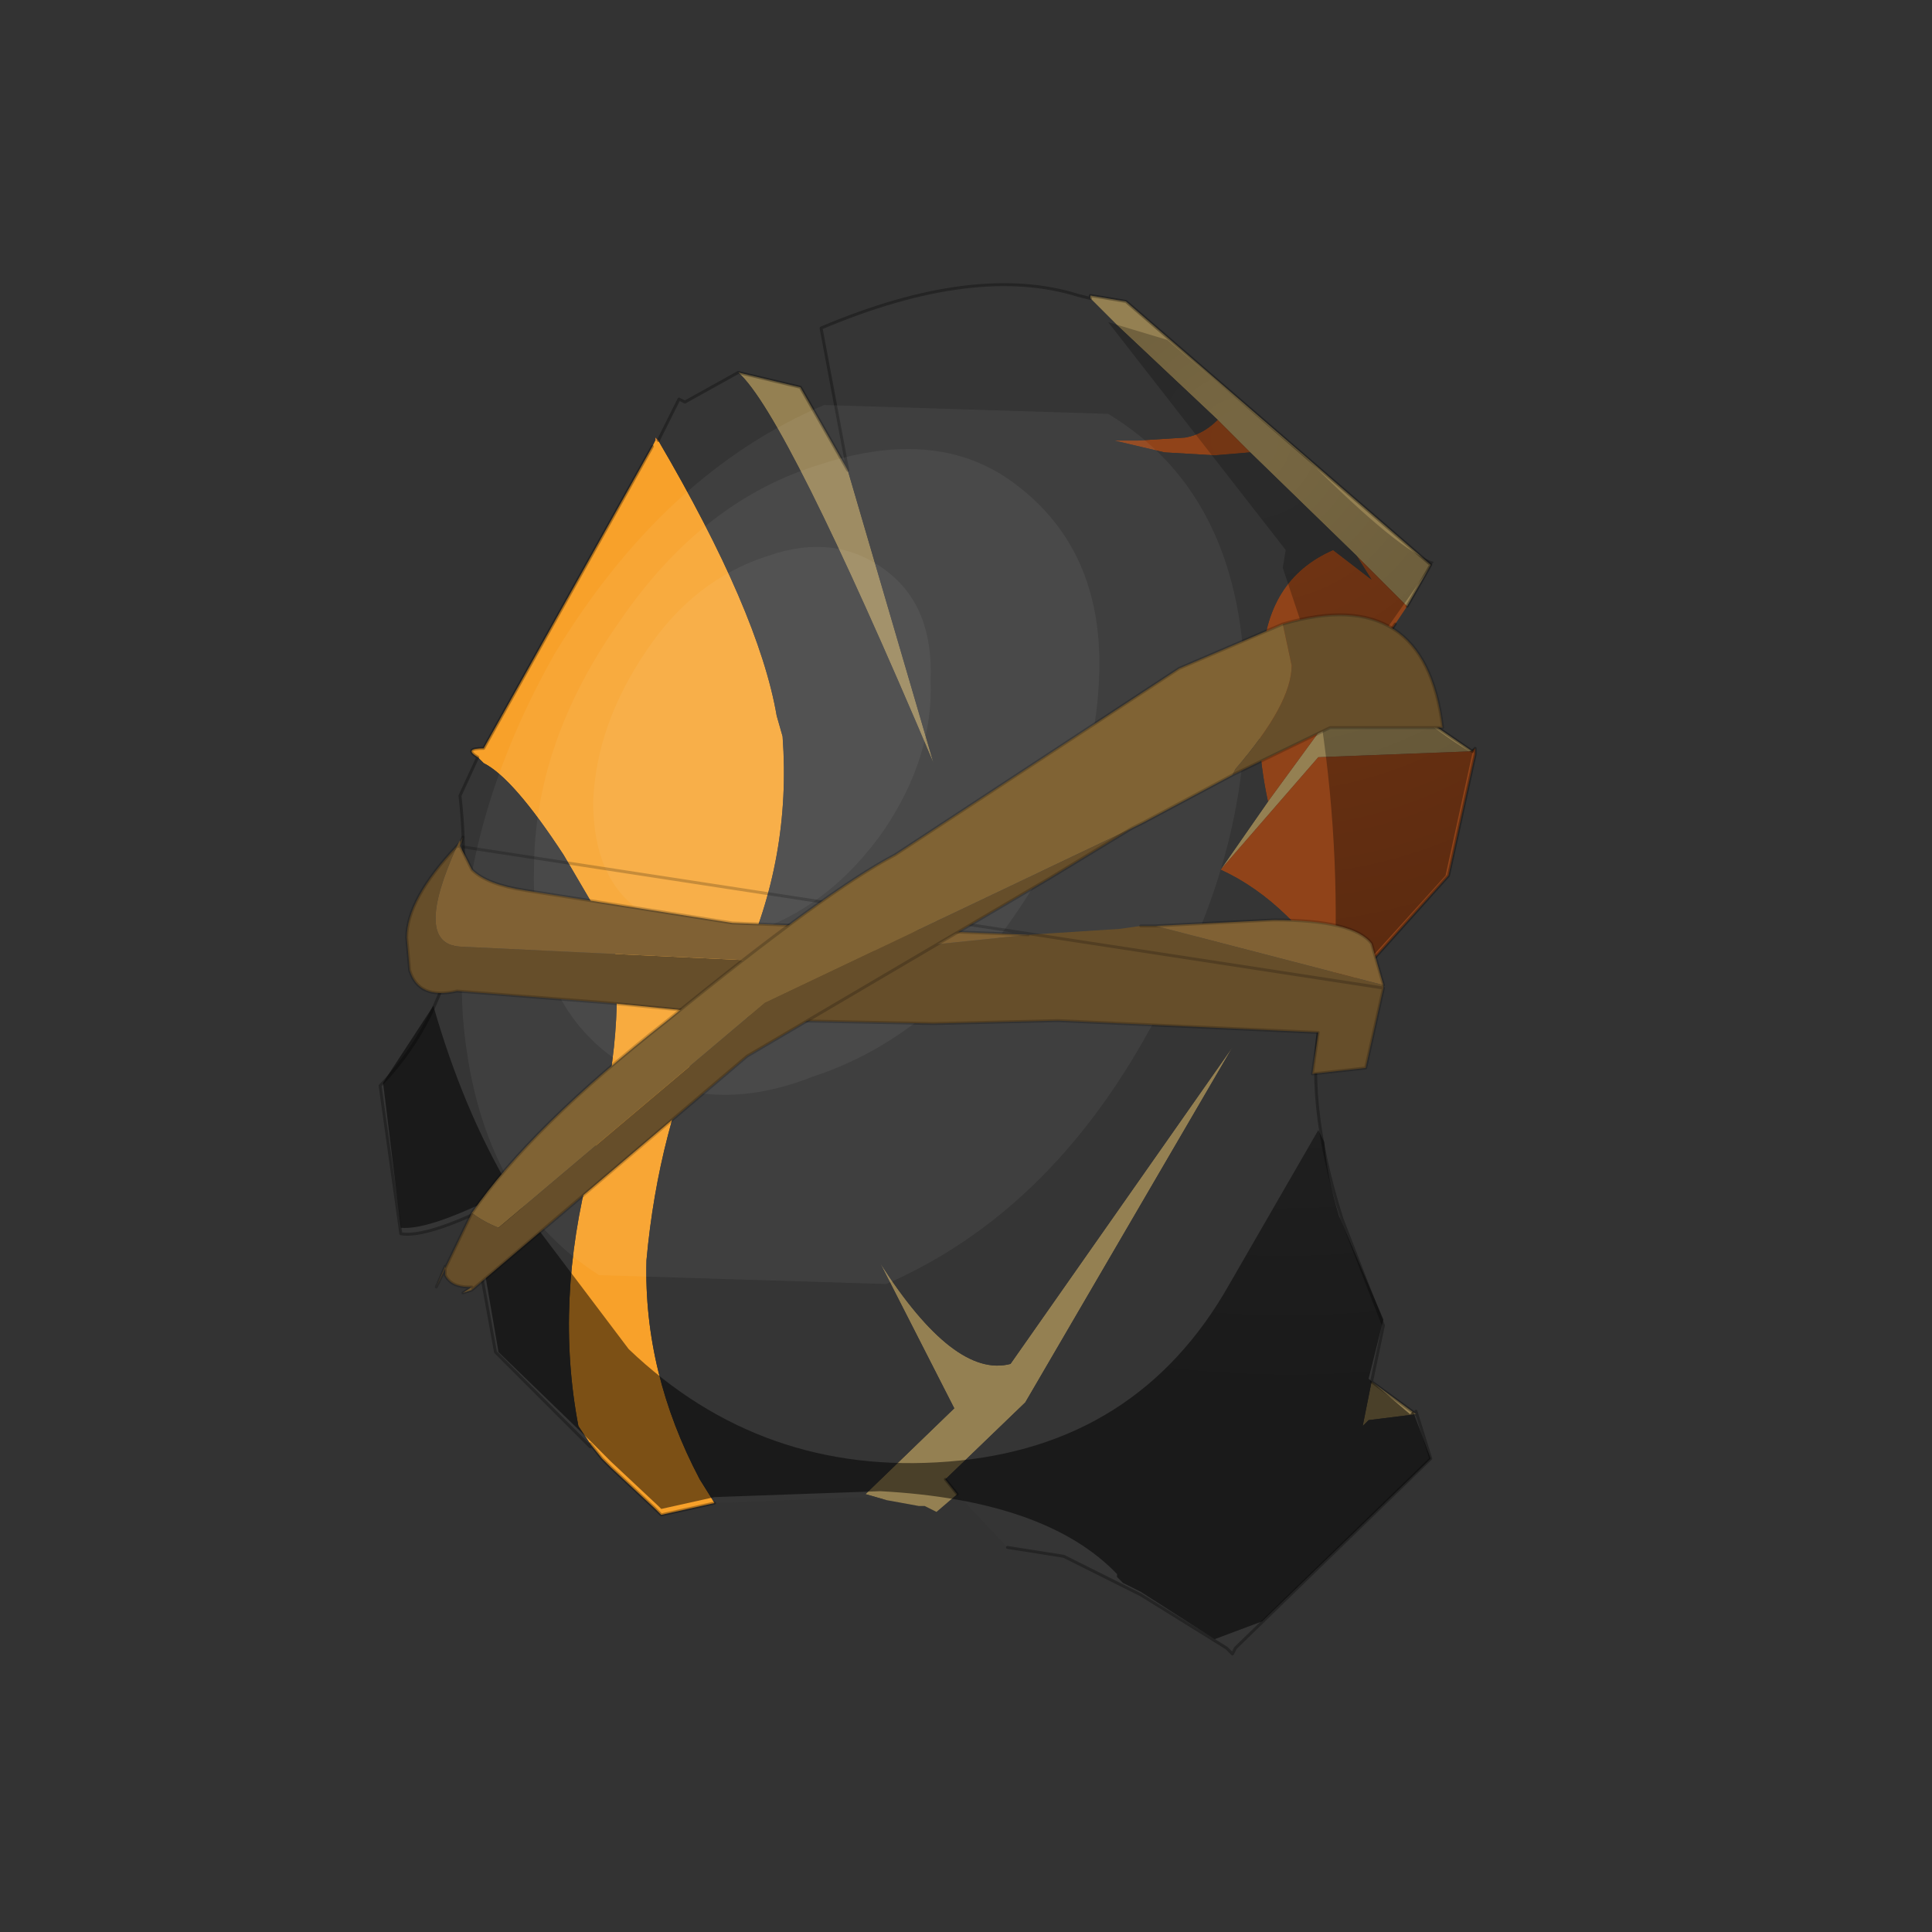 <?xml version="1.0" encoding="UTF-8" standalone="no"?>
<svg xmlns:xlink="http://www.w3.org/1999/xlink" height="440.0px" width="440.0px" xmlns="http://www.w3.org/2000/svg">
  <rect width="100%" height="100%" fill="#333333" stroke="none"/>
  <g transform="matrix(10.0, 0.0, 0.0, 10.0, 0.0, 0.0)">
    <use height="44.0" transform="matrix(0.909, 0.0, 0.0, 0.909, 2.0, 2.0)" width="44.0" xlink:href="#sprite0"/>
  </g>
  <defs>
    <g id="sprite0" transform="matrix(1.0, 0.0, 0.0, 1.0, 0.0, 0.0)">
      <use height="44.0" transform="matrix(1.0, 0.0, 0.0, 1.0, 0.0, 0.0)" width="44.0" xlink:href="#shape0"/>
      <use height="23.15" transform="matrix(1.483, 0.0, 0.0, 1.483, 7.323, 4.907)" width="18.5" xlink:href="#sprite1"/>
    </g>
    <g id="shape0" transform="matrix(1.0, 0.0, 0.0, 1.0, 0.0, 0.0)">
      <path d="M44.0 44.0 L0.0 44.0 0.0 0.0 44.0 0.0 44.0 44.0" fill="#43adca" fill-opacity="0.0" fill-rule="evenodd" stroke="none"/>
    </g>
    <g id="sprite1" transform="matrix(1.0, 0.0, 0.0, 1.0, 4.3, 15.2)">
      <use height="23.15" transform="matrix(1.0, 0.0, 0.0, 1.0, -4.3, -15.2)" width="18.5" xlink:href="#shape1"/>
    </g>
    <g id="shape1" transform="matrix(1.0, 0.0, 0.0, 1.0, 4.3, 15.2)">
      <path d="M0.4 -12.55 L0.35 -12.55 0.35 -12.6 0.4 -12.55" fill="#fd952d" fill-opacity="0.8" fill-rule="evenodd" stroke="none"/>
      <path d="M1.75 -13.7 L2.8 -13.45 3.6 -12.05 5.05 -7.1 Q2.55 -13.0 1.75 -13.7 M7.7 -14.95 L7.7 -15.0 8.3 -14.9 13.45 -10.45 13.05 -9.75 12.2 -10.6 10.4 -12.35 9.85 -12.9 8.15 -14.5 7.7 -14.95 M11.65 -7.75 L13.2 -7.95 14.15 -7.3 11.55 -7.2 9.9 -5.3 10.7 -6.45 11.65 -7.75 M12.45 3.35 L13.2 3.9 12.4 4.0 12.3 4.1 12.45 3.35 M5.45 5.25 L5.1 5.55 4.9 5.45 4.8 5.45 4.25 5.35 3.9 5.25 5.4 3.8 4.15 1.35 Q5.4 3.3 6.35 3.05 L10.1 -2.3 6.6 3.7 5.25 5.0 5.45 5.25" fill="#948052" fill-rule="evenodd" stroke="none"/>
      <path d="M13.05 -9.75 L12.85 -9.45 11.65 -7.75 10.7 -6.45 Q10.45 -7.6 10.6 -8.75 10.65 -10.2 11.8 -10.7 L12.45 -10.2 12.2 -10.6 13.05 -9.75 M14.15 -7.3 L14.2 -7.35 14.2 -7.25 13.75 -5.2 12.0 -3.25 Q11.1 -4.75 9.9 -5.3 L11.55 -7.2 14.15 -7.3 M10.4 -12.35 L9.8 -12.3 8.95 -12.35 8.1 -12.55 8.5 -12.55 9.3 -12.6 Q9.6 -12.65 9.85 -12.9 L10.4 -12.35" fill="#a84713" fill-opacity="0.8" fill-rule="evenodd" stroke="none"/>
      <path d="M0.35 -12.55 L0.4 -12.55 Q2.1 -9.65 2.4 -7.9 L2.5 -7.55 Q2.65 -5.5 1.8 -3.65 L1.5 -3.2 1.25 -2.75 Q0.4 -0.9 0.2 1.3 0.15 3.2 1.1 5.0 L1.35 5.4 0.45 5.6 0.35 5.5 -0.4 4.8 -0.55 4.65 -0.75 4.4 -0.95 4.1 Q-1.35 2.0 -0.75 -0.3 -0.15 -2.4 -0.35 -4.1 L-1.2 -5.55 Q-2.05 -6.85 -2.55 -7.1 L-2.65 -7.2 Q-2.9 -7.35 -2.55 -7.35 L0.3 -12.45 0.35 -12.55" fill="#f8a12a" fill-rule="evenodd" stroke="none"/>
      <path d="M-0.75 4.45 L-0.75 4.4 -0.75 4.45" fill="url(#gradient0)" fill-rule="evenodd" stroke="none"/>
      <path d="M-2.65 -7.2 L-2.55 -7.1 Q-2.05 -6.85 -1.2 -5.55 L-0.35 -4.1 Q-0.15 -2.4 -0.75 -0.3 -1.35 2.0 -0.95 4.1 L-0.75 4.4 -0.75 4.45 -2.35 2.85 -2.65 1.2 -1.6 -0.05 Q-3.4 0.95 -3.95 0.85 L-4.3 -1.65 Q-2.6 -3.4 -2.95 -6.55 L-2.65 -7.2 M1.35 5.4 L1.1 5.0 Q0.15 3.2 0.2 1.3 0.4 -0.9 1.25 -2.75 L1.5 -3.2 1.8 -3.65 Q2.65 -5.5 2.5 -7.55 L2.4 -7.9 Q2.1 -9.65 0.4 -12.55 L0.75 -13.25 0.85 -13.2 1.75 -13.7 Q2.55 -13.0 5.05 -7.1 L3.6 -12.05 3.15 -14.45 Q5.75 -15.55 7.5 -15.0 L7.7 -14.95 8.15 -14.5 9.85 -12.9 Q9.6 -12.65 9.3 -12.6 L8.5 -12.55 8.1 -12.55 8.95 -12.35 9.8 -12.3 10.4 -12.35 12.2 -10.6 12.45 -10.2 11.8 -10.7 Q10.65 -10.2 10.6 -8.75 10.45 -7.6 10.7 -6.45 L9.9 -5.3 Q11.1 -4.75 12.0 -3.25 L11.6 -2.85 Q11.3 -1.45 11.95 0.6 L12.65 2.4 12.45 3.35 12.3 4.1 12.4 4.0 13.2 3.9 13.2 3.85 13.45 4.65 10.15 7.85 10.1 7.95 10.0 7.85 8.55 6.95 7.25 6.3 6.3 6.15 5.45 5.25 5.25 5.0 6.6 3.7 10.1 -2.3 6.35 3.05 Q5.4 3.3 4.15 1.35 L5.4 3.8 3.9 5.25 4.25 5.35 3.85 5.3 1.35 5.4" fill="#353535" fill-rule="evenodd" stroke="none"/>
      <path d="M0.3 -12.45 L-2.55 -7.35 Q-2.9 -7.35 -2.65 -7.2 M-0.75 4.4 L-0.55 4.65 -0.4 4.8 0.35 5.5 0.45 5.6 1.35 5.4 M0.4 -12.55 L0.75 -13.25 0.85 -13.2 1.75 -13.7 2.8 -13.45 3.6 -12.05 3.15 -14.45 Q5.75 -15.55 7.5 -15.0 L7.7 -14.95 7.7 -15.0 8.3 -14.9 13.45 -10.45 13.05 -9.75 M12.85 -9.45 L11.65 -7.75 13.2 -7.95 14.15 -7.3 14.2 -7.35 14.2 -7.25 13.75 -5.2 12.0 -3.25 11.6 -2.85 Q11.3 -1.45 11.95 0.6 L12.65 2.4 12.45 3.35 13.2 3.9 13.2 3.85 13.45 4.65 10.15 7.85 10.1 7.95 10.0 7.85 8.55 6.95 7.25 6.3 6.3 6.15 M5.25 5.0 L5.45 5.25 M-0.75 4.45 L-2.35 2.85 -2.65 1.2 -1.6 -0.05 Q-3.4 0.95 -3.95 0.85 L-4.3 -1.65 Q-2.6 -3.4 -2.95 -6.55 L-2.65 -7.2 M-0.75 4.4 L-0.75 4.45" fill="none" stroke="#000000" stroke-linecap="round" stroke-linejoin="round" stroke-opacity="0.302" stroke-width="0.05"/>
      <path d="M3.2 -13.15 L8.0 -13.0 Q10.15 -11.7 10.3 -8.7 10.5 -5.65 8.7 -2.6 7.0 0.5 4.25 1.7 L-0.6 1.55 Q-2.65 0.25 -2.9 -2.8 -3.1 -5.85 -1.35 -8.95 0.5 -12.0 3.2 -13.15" fill="#ffffff" fill-opacity="0.051" fill-rule="evenodd" stroke="none"/>
      <path d="M8.0 -14.55 L9.0 -14.25 11.35 -12.25 Q12.95 -10.65 13.5 -10.5 L11.6 -7.8 11.45 -8.9 10.95 -10.4 11.0 -10.7 8.0 -14.55 M11.6 -7.8 L13.15 -8.0 Q13.6 -7.6 14.1 -7.3 L14.2 -7.35 14.15 -7.25 13.7 -5.2 11.8 -3.1 Q11.95 -5.45 11.6 -7.8 M-1.95 0.35 L-0.1 2.8 Q2.15 4.95 5.3 4.7 8.5 4.45 10.05 1.7 L11.55 -0.9 11.65 -0.7 Q11.7 -0.1 11.9 0.55 L12.65 2.3 12.4 3.3 13.1 3.9 13.15 3.85 13.45 4.65 10.6 7.4 9.8 7.7 8.55 6.9 8.25 6.75 8.15 6.65 8.15 6.6 Q6.95 5.35 4.15 5.2 L1.35 5.3 0.45 5.5 0.4 5.45 -0.4 4.7 -0.5 4.6 -0.7 4.4 -0.75 4.35 -2.3 2.85 -2.6 1.1 -1.95 0.35 M-3.95 0.75 L-4.25 -1.7 -3.4 -3.0 Q-2.9 -1.25 -2.1 0.1 -3.45 0.8 -3.95 0.75" fill="url(#gradient1)" fill-rule="evenodd" stroke="none"/>
      <path d="M3.15 -12.15 Q5.15 -12.8 6.45 -11.8 7.9 -10.7 7.85 -8.65 7.8 -6.5 6.4 -4.5 5.0 -2.45 3.0 -1.8 1.1 -1.05 -0.4 -2.15 -1.75 -3.15 -1.7 -5.3 -1.7 -7.45 -0.25 -9.5 1.15 -11.55 3.15 -12.15" fill="#ffffff" fill-opacity="0.051" fill-rule="evenodd" stroke="none"/>
      <path d="M2.25 -10.6 Q3.4 -11.0 4.25 -10.35 5.05 -9.75 5.0 -8.5 5.05 -7.2 4.2 -5.95 3.35 -4.75 2.15 -4.3 1.0 -3.9 0.1 -4.6 -0.7 -5.15 -0.7 -6.45 -0.65 -7.75 0.2 -9.0 1.0 -10.2 2.25 -10.6" fill="#ffffff" fill-opacity="0.051" fill-rule="evenodd" stroke="none"/>
      <path d="M-2.95 -5.75 L-2.9 -5.85 -2.95 -5.7 -2.95 -5.75 M6.65 -4.2 L8.2 -4.3 8.55 -4.35 8.7 -4.35 8.8 -4.35 12.65 -3.35 12.65 -3.3 12.35 -1.95 11.45 -1.85 11.55 -2.55 7.15 -2.75 5.05 -2.7 2.6 -2.75 -0.45 -3.05 -3.0 -3.25 Q-3.65 -3.1 -3.8 -3.6 L-3.85 -4.15 Q-3.85 -4.8 -3.0 -5.7 -3.75 -4.05 -2.95 -4.0 L2.3 -3.75 6.65 -4.2" fill="#664e2a" fill-rule="evenodd" stroke="none"/>
      <path d="M-3.0 -5.7 L-2.95 -5.8 -2.95 -5.75 -3.0 -5.7 -2.95 -5.75 -2.95 -5.7 -2.75 -5.3 Q-2.5 -5.05 -1.85 -4.95 L1.65 -4.4 6.65 -4.2 2.3 -3.75 -2.95 -4.0 Q-3.75 -4.05 -3.0 -5.7 M8.8 -4.35 L10.8 -4.45 Q12.15 -4.45 12.45 -4.05 L12.65 -3.35 8.8 -4.35" fill="#806134" fill-rule="evenodd" stroke="none"/>
      <path d="M-3.0 -5.7 L-2.95 -5.75 -2.9 -5.85 -2.95 -5.7 -2.75 -5.3 Q-2.5 -5.05 -1.85 -4.95 L1.65 -4.4 6.65 -4.2 M8.55 -4.35 L8.7 -4.35 8.8 -4.35 10.8 -4.45 Q12.15 -4.45 12.45 -4.05 L12.65 -3.35 M12.65 -3.3 L12.35 -1.95 11.45 -1.85 11.55 -2.55 7.15 -2.75 5.05 -2.7 2.6 -2.75 -0.45 -3.05 -3.0 -3.25 Q-3.65 -3.1 -3.8 -3.6 L-3.85 -4.15 Q-3.85 -4.8 -3.0 -5.7 Z" fill="none" stroke="#000000" stroke-linecap="round" stroke-linejoin="round" stroke-opacity="0.2" stroke-width="0.05"/>
      <path d="M10.95 -9.45 L11.1 -8.75 Q11.1 -8.1 10.15 -7.0 L10.1 -6.9 8.6 -6.1 8.4 -6.0 2.2 -3.05 -2.3 0.75 Q-2.55 0.65 -2.75 0.5 -1.75 -0.95 0.55 -2.75 3.25 -4.95 4.4 -5.55 L9.2 -8.7 10.95 -9.45 M-2.75 1.8 L-2.9 1.85 -2.75 1.75 -2.75 1.8" fill="#806334" fill-rule="evenodd" stroke="none"/>
      <path d="M10.1 -6.9 L10.15 -7.0 Q11.1 -8.1 11.1 -8.75 L10.95 -9.45 Q13.35 -10.15 13.65 -7.7 L11.75 -7.7 10.1 -6.9 M-2.75 0.5 Q-2.55 0.65 -2.3 0.75 L2.2 -3.05 8.4 -6.0 7.0 -5.15 1.9 -2.15 -2.75 1.8 -2.75 1.75 -2.8 1.75 Q-3.1 1.75 -3.2 1.55 L-3.2 1.4 -3.35 1.75 -2.75 0.5" fill="#664e2a" fill-rule="evenodd" stroke="none"/>
      <path d="M10.1 -6.9 L11.75 -7.7 13.65 -7.7 Q13.35 -10.15 10.95 -9.45 L9.2 -8.7 4.4 -5.55 Q3.25 -4.95 0.55 -2.75 -1.75 -0.95 -2.75 0.5 M8.4 -6.0 L8.6 -6.1 10.1 -6.9 M-2.75 1.75 L-2.8 1.75 Q-3.1 1.75 -3.2 1.55 L-3.2 1.4 -3.35 1.75 -2.75 0.5 M-2.75 1.8 L-2.9 1.85 -2.75 1.75 M-2.75 1.8 L1.9 -2.15 7.0 -5.15 8.4 -6.0" fill="none" stroke="#000000" stroke-linecap="round" stroke-linejoin="round" stroke-opacity="0.2" stroke-width="0.05"/>
    </g>
    <radialGradient cx="0" cy="0" gradientTransform="matrix(0.019, 0.003, -0.003, 0.019, 2.45, -7.6)" gradientUnits="userSpaceOnUse" id="gradient0" r="819.2" spreadMethod="pad">
      <stop offset="0.0" stop-color="#5f6056"/>
      <stop offset="0.157" stop-color="#414141"/>
      <stop offset="1.0" stop-color="#1c1c1c"/>
    </radialGradient>
    <radialGradient cx="0" cy="0" gradientTransform="matrix(0.028, 0.004, -0.003, 0.026, 10.3, -12.55)" gradientUnits="userSpaceOnUse" id="gradient1" r="819.2" spreadMethod="pad">
      <stop offset="0.02" stop-color="#000000" stop-opacity="0.2"/>
      <stop offset="0.737" stop-color="#000000" stop-opacity="0.502"/>
    </radialGradient>
  </defs>
</svg>
